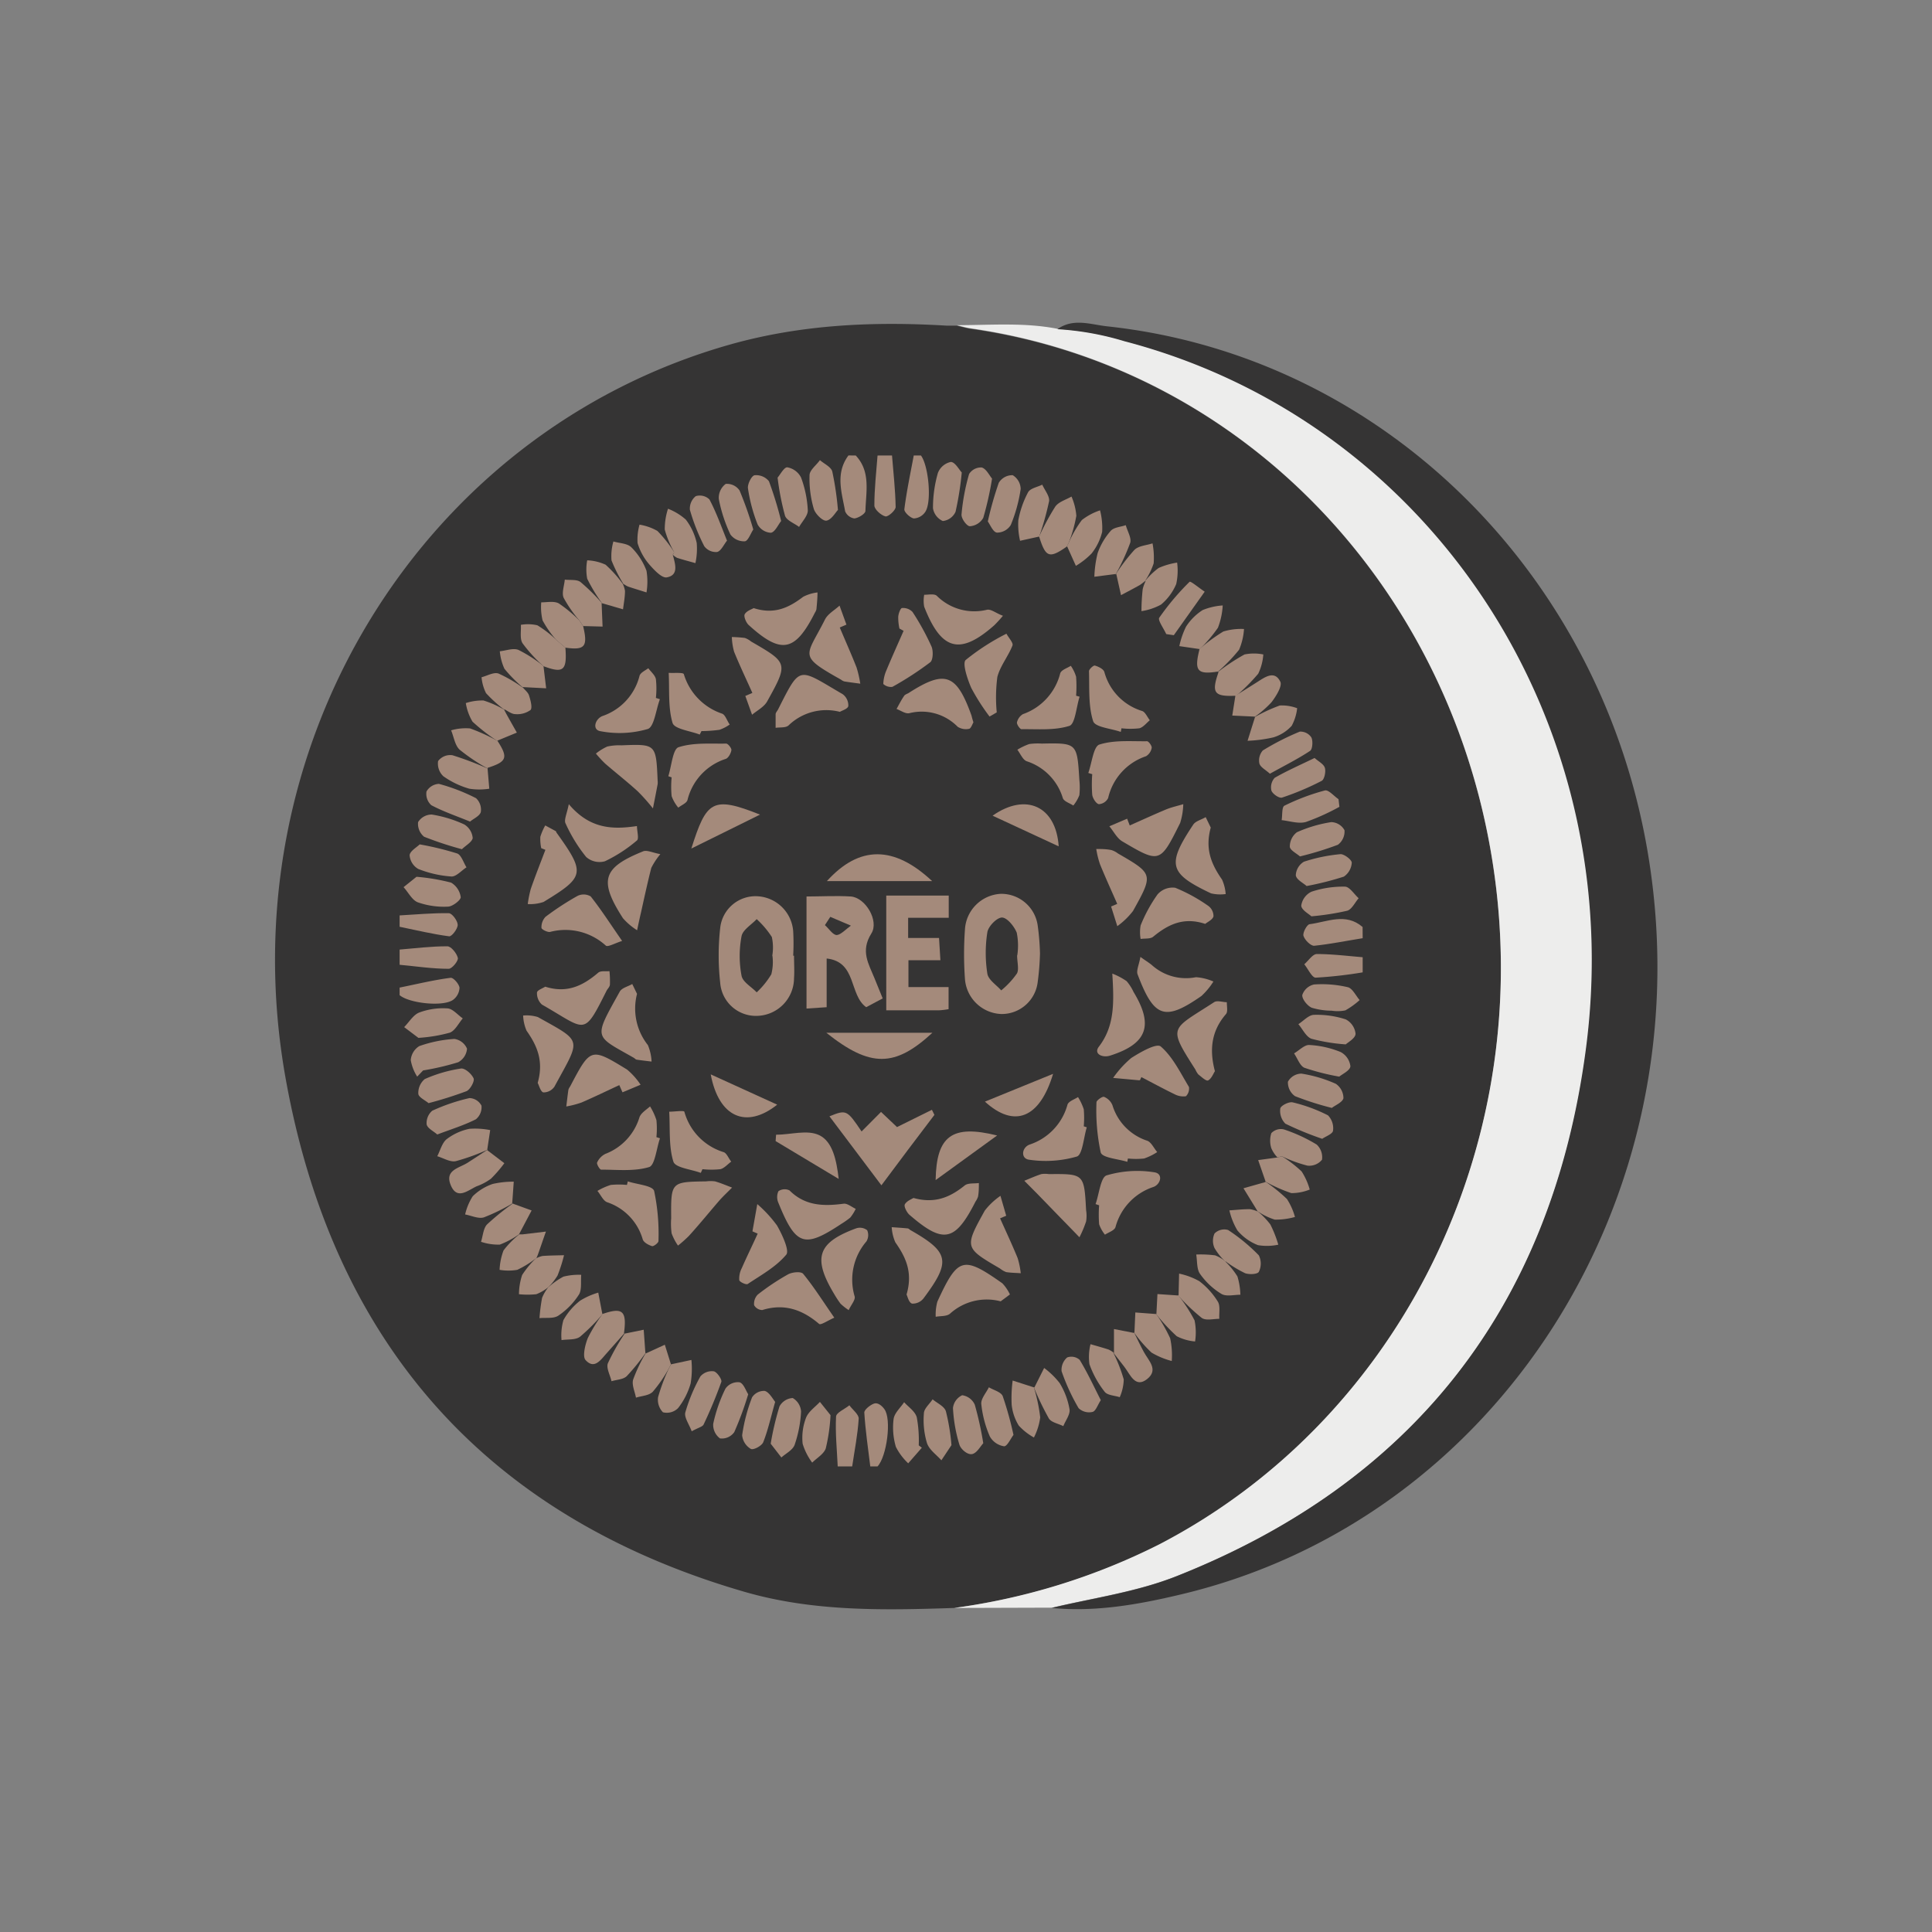 <svg id="Ebene_1" data-name="Ebene 1" xmlns="http://www.w3.org/2000/svg" viewBox="0 0 255.12 255.12"><rect x="0" y="0" width="255.12" height="255.12" fill="#808080" stroke="none"/><defs><style>.cls-1{fill:#353434;}.cls-2{fill:#ededec;}.cls-3{fill:#a48a7b;}</style></defs><title>Oreo</title><path class="cls-1" d="M126,212.33c-9.29.31-18.58.5-27.65-2.12-33.3-9.64-54.18-32-60.61-67.68-7.89-43.68,17.78-85.39,58.54-97,9.44-2.68,19-3.11,28.7-2.53.45,0,.91,0,1.36,0,.62.14,1.23.33,1.86.42,36.53,5.21,64.86,35.4,69.38,74,4.21,35.9-13.61,70.51-44.5,86.57A85.67,85.67,0,0,1,126,212.33Z"/><path class="cls-2" d="M126,212.33a85.67,85.67,0,0,0,27.08-8.4c30.89-16.06,48.71-50.67,44.5-86.57-4.52-38.56-32.85-68.75-69.38-74-.63-.09-1.24-.28-1.86-.42,4.46,0,8.93-.39,13.36.49a38,38,0,0,1,8.85,1.59c40.45,10.58,66.72,50.36,60.91,93.66-4.59,34.26-23.26,57.21-54,69.41-5.34,2.12-11,2.88-16.52,4.2Z"/><path class="cls-1" d="M138.87,212.33c5.52-1.32,11.18-2.08,16.52-4.2,30.76-12.2,49.43-35.15,54-69.41,5.81-43.3-20.46-83.08-60.91-93.66a38,38,0,0,0-8.85-1.59c2.1-1.51,4.42-.61,6.55-.38C182.61,47,211.88,76,217.76,113.64c7,44.63-20,87-61.85,96.91C150.33,211.88,144.66,212.89,138.87,212.33Z"/><path class="cls-3" d="M114.92,193.64c-.29-2.37-.64-4.73-.79-7.12,0-.38.78-1,1.29-1.18s1.06.32,1.35.72c1,1.3.33,6.28-.89,7.58Z"/><path class="cls-3" d="M113,60.15c2,2.12,1.35,4.8,1.28,7.31,0,.38-.92.94-1.46,1a1.57,1.57,0,0,1-1.22-.94c-.44-2.48-1.33-5,.44-7.38Z"/><path class="cls-3" d="M179.94,128.4a56.72,56.72,0,0,1-6.21.7c-.48,0-1-1.15-1.5-1.77.55-.47,1.1-1.34,1.65-1.35,2,0,4,.25,6.06.42Z"/><path class="cls-3" d="M52.77,130.41c2.24-.45,4.47-1,6.73-1.29.36-.05,1.1.79,1.18,1.3a2.11,2.11,0,0,1-.8,1.57c-1.25,1-5.84.51-7.11-.58Z"/><path class="cls-3" d="M179.94,123.89c-2.14.34-4.27.78-6.42,1-.46,0-1.23-.76-1.4-1.32-.12-.4.46-1.49.81-1.53,2.34-.3,4.77-1.56,7,.37Z"/><path class="cls-3" d="M121.61,60.15c1,1.31,1.47,6.15.56,7.46a1.93,1.93,0,0,1-1.5.85c-.49-.08-1.3-.85-1.25-1.22.3-2.38.8-4.73,1.24-7.09Z"/><path class="cls-3" d="M110.62,193.64c-.1-2.19-.33-4.38-.22-6.56,0-.54,1.14-1,1.76-1.51.43.59,1.26,1.21,1.23,1.77-.13,2.11-.55,4.2-.86,6.3Z"/><path class="cls-3" d="M52.77,120.88c2.17-.12,4.34-.33,6.5-.29.43,0,1.16,1,1.17,1.53s-.79,1.57-1.13,1.52c-2.2-.29-4.36-.81-6.54-1.26Z"/><path class="cls-3" d="M52.77,125.39c2.1-.17,4.2-.44,6.31-.43.49,0,1.24.93,1.38,1.54.08.39-.78,1.44-1.21,1.43-2.16,0-4.32-.33-6.48-.53Z"/><path class="cls-3" d="M117.79,60.15c.18,2.27.44,4.53.48,6.8,0,.44-1,1.33-1.35,1.24-.59-.15-1.46-.93-1.46-1.44,0-2.2.25-4.4.42-6.6Z"/><path class="cls-3" d="M118.45,148.83l4.61-2.28.33.67c-2.32,3.05-4.63,6.11-7,9.3l-6.86-9.11c2.23-.9,2.31-.87,4.24,2l2.57-2.58Z"/><path class="cls-3" d="M144.67,159c.47-1.32.67-3.53,1.45-3.79a14.23,14.23,0,0,1,6.3-.41c1.23.17.85,1.6-.12,1.94a7.66,7.66,0,0,0-5,5.3c-.14.45-.91.68-1.39,1a4.64,4.64,0,0,1-.77-1.38,16,16,0,0,1,0-2.5Z"/><path class="cls-3" d="M81.78,143.29c-1.67.77-3.33,1.58-5,2.3a12.71,12.71,0,0,1-2,.52c.09-.74.17-1.48.28-2.22a1.63,1.63,0,0,1,.23-.43c2.7-5.13,2.72-5.16,7.52-2.22a9.27,9.27,0,0,1,1.78,2l-2.39,1Z"/><path class="cls-3" d="M148,96.65c-1.27-.46-3.39-.61-3.65-1.42-.65-2-.48-4.38-.55-6.6,0-.25.58-.79.78-.74.47.13,1.14.46,1.25.85a7.4,7.4,0,0,0,5,5.15c.41.15.67.8,1,1.22-.45.37-.87.93-1.38,1.06a10.31,10.31,0,0,1-2.36,0Z"/><path class="cls-3" d="M92.54,154.88c-1.26-.48-3.37-.67-3.62-1.49-.63-2-.42-4.38-.55-6.59.68,0,1.9-.19,2,0a7.72,7.72,0,0,0,5.19,5.34c.41.14.64.82,1,1.25-.47.34-.91.87-1.43,1a11,11,0,0,1-2.37,0Z"/><path class="cls-3" d="M119.71,170.94c.86-2.93-.11-4.94-1.48-6.89a5.82,5.82,0,0,1-.48-2c.7.05,1.4.09,2.09.16.15,0,.28.17.41.24,5.11,2.91,5.35,4.12,1.7,9a1.8,1.8,0,0,1-1.52.69C120,172,119.84,171.19,119.71,170.94Z"/><path class="cls-3" d="M99.35,91.5c-.81-1.81-1.66-3.59-2.41-5.43a8.11,8.11,0,0,1-.3-1.95,16.57,16.57,0,0,1,1.72.12,2.84,2.84,0,0,1,.82.47c4.89,2.83,4.93,2.85,2.13,7.9-.41.74-1.29,1.18-2,1.77l-.89-2.48Z"/><path class="cls-3" d="M143.42,159.81a4.63,4.63,0,0,1,0,1.48,14.69,14.69,0,0,1-.88,2.09l-1.51-1.56c-1.37-1.4-2.73-2.81-4.1-4.22l-1.67-1.68c.74-.3,1.48-.63,2.24-.88a3.33,3.33,0,0,1,1,0C143.16,155,143.16,155,143.42,159.81Z"/><path class="cls-3" d="M92.4,97c-1.25-.49-3.34-.72-3.59-1.54-.61-2.06-.39-4.39-.51-6.61.69.05,1.91-.08,2,.17a7.89,7.89,0,0,0,5.06,5.22c.43.17.64.94,1,1.43a5.44,5.44,0,0,1-1.35.7,18.78,18.78,0,0,1-2.38.17Z"/><path class="cls-3" d="M150.59,126.36c.93.66,1.27.86,1.56,1.12a6.74,6.74,0,0,0,5.77,1.56,6.8,6.8,0,0,1,2.31.57,9.29,9.29,0,0,1-1.58,1.91c-4.83,3.36-6.25,2.89-8.41-2.8C150,128.19,150.41,127.42,150.59,126.36Z"/><path class="cls-3" d="M149.18,109c1.61-.71,3.21-1.45,4.84-2.13.72-.29,1.48-.45,2.23-.68a8.94,8.94,0,0,1-.41,2.48c-2.65,5.33-2.69,5.35-7.63,2.44-.71-.41-1.15-1.32-1.72-2l2.35-1Z"/><path class="cls-3" d="M143.71,102.07c.47-1.31.68-3.5,1.46-3.75,2-.63,4.17-.41,6.29-.44.22,0,.67.62.62.88a1.6,1.6,0,0,1-.75,1.1,7.61,7.61,0,0,0-5,5.52,1.47,1.47,0,0,1-1.23.81c-.36-.07-.8-.76-.87-1.23a17.74,17.74,0,0,1,0-2.73Z"/><path class="cls-3" d="M110.89,82.86c.74,1.76,1.52,3.5,2.22,5.28a14.81,14.81,0,0,1,.49,2.14c-.71-.1-1.42-.18-2.12-.3a1.34,1.34,0,0,1-.42-.23c-5.78-3.24-4.6-3-2.13-7.93.38-.76,1.27-1.24,1.93-1.85l.91,2.51Z"/><path class="cls-3" d="M93.24,156a4.63,4.63,0,0,1,1.18,0c.77.22,1.5.54,2.25.82-.56.57-1.16,1.12-1.69,1.72-1.33,1.54-2.61,3.12-4,4.65a16.27,16.27,0,0,1-1.45,1.29,7.07,7.07,0,0,1-.84-1.61,9.29,9.29,0,0,1-.06-2C88.59,156.07,88.59,156.07,93.24,156Z"/><path class="cls-3" d="M75.11,106.19c2.8,3.31,5.82,3.36,9,2.89,0,.65.29,1.66,0,1.9a19.3,19.3,0,0,1-4.23,2.75,2.65,2.65,0,0,1-2.48-.57,20.22,20.22,0,0,1-2.7-4.39C74.43,108.31,74.85,107.5,75.11,106.19Z"/><path class="cls-3" d="M99.52,80.3c2.76.89,4.68-.08,6.55-1.5a5.58,5.58,0,0,1,1.88-.57c0,.74-.07,1.48-.14,2.22a1.38,1.38,0,0,1-.2.45c-2.62,5.19-4.45,5.54-8.75,1.63-.34-.31-.68-1.14-.52-1.42C98.6,80.65,99.27,80.46,99.52,80.3Z"/><path class="cls-3" d="M113,159.63a6.06,6.06,0,0,1-.72,1.15,10.87,10.87,0,0,1-1.18.83c-4.9,3.25-6,2.91-8.31-2.77a1.87,1.87,0,0,1,0-1.54,1.45,1.45,0,0,1,1.46-.11c2.08,2.08,4.55,2.1,7.15,1.76C111.89,158.89,112.41,159.35,113,159.63Z"/><path class="cls-3" d="M86.84,103.06a2.12,2.12,0,0,1,0,.5c-.2,1.07-.41,2.13-.62,3.19a25.65,25.65,0,0,0-2-2.25c-1.39-1.27-2.88-2.43-4.3-3.66a15.62,15.62,0,0,1-1.23-1.33,7,7,0,0,1,1.5-.93,7.32,7.32,0,0,1,1.88-.16C86.63,98.24,86.63,98.24,86.84,103.06Z"/><path class="cls-3" d="M87.14,92.33c-.52,1.37-.75,3.64-1.59,3.93a13.32,13.32,0,0,1-6.28.29c-1.1-.19-.7-1.61.29-2a7.54,7.54,0,0,0,4.89-5.31c.13-.43.76-.7,1.16-1,.35.48.89.91,1,1.44a11.38,11.38,0,0,1,0,2.48Z"/><path class="cls-3" d="M143.51,148.86c-.42,1.35-.56,3.61-1.31,3.86a14.84,14.84,0,0,1-6.3.42c-1.14-.14-1-1.61.06-2a7.66,7.66,0,0,0,5-5.27c.15-.45.91-.69,1.39-1a7.14,7.14,0,0,1,.76,1.61,13,13,0,0,1,0,2.25Z"/><path class="cls-3" d="M71,143c.83-2.91-.09-4.94-1.47-6.9a5.6,5.6,0,0,1-.45-2,5.09,5.09,0,0,1,1.94.2c6,3.36,5.69,2.74,2.2,9.18a1.72,1.72,0,0,1-1.48.77C71.37,144.14,71.18,143.31,71,143Z"/><path class="cls-3" d="M160.43,141.45c-.21.32-.46,1-.9,1.22-.27.12-.87-.47-1.29-.79a2.57,2.57,0,0,1-.38-.63c-3.7-5.81-3.27-5.18,2.46-8.91.41-.27,1.12,0,1.68,0,0,.54.16,1.27-.11,1.57C160.08,136,159.62,138.42,160.43,141.45Z"/><path class="cls-3" d="M71.47,112a5.92,5.92,0,0,1-.12-1.5A7.49,7.49,0,0,1,72,109l1.37.74c.06,0,.07.15.12.21,3.83,5.35,3.76,5.82-1.71,9.15a5.41,5.41,0,0,1-2.09.28,15,15,0,0,1,.4-2c.6-1.73,1.28-3.44,1.93-5.16Z"/><path class="cls-3" d="M72,130.29c2.89.92,5-.14,7-1.85.33-.28,1-.15,1.48-.2a13,13,0,0,1,.06,1.76c0,.3-.32.57-.46.86C77,137,77.45,136,71.57,132.66a2,2,0,0,1-.66-1.59C70.92,130.76,71.68,130.5,72,130.29Z"/><path class="cls-3" d="M110.17,174c-.89.39-1.76,1-2,.83-2.24-1.92-4.64-2.73-7.51-1.84a1.26,1.26,0,0,1-1.08-.64,1.74,1.74,0,0,1,.48-1.4,30.93,30.93,0,0,1,4-2.67c.55-.3,1.71-.42,2-.07C107.44,169.89,108.61,171.75,110.17,174Z"/><path class="cls-3" d="M82.15,124.25c-1,.32-1.89.84-2.15.62a7.92,7.92,0,0,0-7.36-1.81c-.35.07-1.14-.34-1.14-.54a2,2,0,0,1,.53-1.45,36.73,36.73,0,0,1,4.24-2.77,1.83,1.83,0,0,1,1.73.07C79.35,120.07,80.53,121.91,82.15,124.25Z"/><path class="cls-3" d="M148.86,153.42c-1.22-.39-3.3-.52-3.51-1.24a26.42,26.42,0,0,1-.56-6.63c0-.24.78-.8,1-.71a2,2,0,0,1,1.11,1.11,7.11,7.11,0,0,0,4.61,4.69c.53.21.87,1,1.3,1.49a7.7,7.7,0,0,1-1.73.85,10.19,10.19,0,0,1-2.14,0Z"/><path class="cls-3" d="M159.15,122c-2.86-.95-4.92.08-6.88,1.7-.38.31-1.09.2-1.65.29a5.07,5.07,0,0,1,0-1.79,19.69,19.69,0,0,1,2.23-4.09,2.63,2.63,0,0,1,2.34-.88,21.9,21.9,0,0,1,4.39,2.41,1.68,1.68,0,0,1,.66,1.37C160.11,121.46,159.46,121.74,159.15,122Z"/><path class="cls-3" d="M146.88,128.56a9.19,9.19,0,0,1,1.89,1,6.22,6.22,0,0,1,.92,1.44c2.68,4.41,1.78,6.84-3.09,8.39-1,.33-2.23-.21-1.5-1.17C147.24,135.44,147.1,132.28,146.88,128.56Z"/><path class="cls-3" d="M120.62,158.19c2.84.79,4.85-.1,6.77-1.65.44-.35,1.24-.23,1.87-.32,0,.59,0,1.2-.11,1.79a2.35,2.35,0,0,1-.33.65c-2.7,5.31-4.24,5.64-8.72,1.76-.36-.31-.76-1.11-.62-1.38C119.73,158.58,120.38,158.35,120.62,158.19Z"/><path class="cls-3" d="M159.88,109.28c-.8,2.9.13,4.91,1.49,6.87a5.58,5.58,0,0,1,.48,1.91,5.35,5.35,0,0,1-1.93-.09c-5.57-2.64-5.87-3.78-2.36-9.07.32-.49,1.09-.65,1.65-1Z"/><path class="cls-3" d="M132.44,81.31a17,17,0,0,1-1.15,1.26c-4.53,4-7,3.32-9.25-2.45a4.42,4.42,0,0,1,0-1.58c.57,0,1.34-.17,1.67.14a7,7,0,0,0,6.61,1.84C130.88,80.4,131.55,81,132.44,81.31Z"/><path class="cls-3" d="M147.53,119.36c-.76-1.74-1.56-3.48-2.28-5.25a11.92,11.92,0,0,1-.49-2c.65,0,1.31,0,2,.14a2.66,2.66,0,0,1,.85.44c4.68,2.71,4.72,2.73,2,7.61a9.94,9.94,0,0,1-2.07,2l-.82-2.6Z"/><path class="cls-3" d="M132.06,160.88c.78,1.74,1.59,3.47,2.32,5.25a10.64,10.64,0,0,1,.41,2c-.64-.05-1.29-.05-1.92-.15a3.07,3.07,0,0,1-.83-.48c-4.67-2.73-4.71-2.75-2-7.64a9.2,9.2,0,0,1,2.07-1.95l.76,2.63Z"/><path class="cls-3" d="M99.36,162.6,100,159a16.83,16.83,0,0,1,2.6,2.82c.68,1.18,1.67,3.32,1.23,3.85-1.35,1.62-3.31,2.69-5.09,3.88-.21.14-1.07-.26-1.12-.51a3,3,0,0,1,.33-1.58c.67-1.53,1.4-3,2.1-4.56Z"/><path class="cls-3" d="M110.91,94a7.17,7.17,0,0,0-6.79,1.8c-.38.33-1.12.22-1.7.31,0-.59,0-1.19,0-1.78,0-.23.22-.44.33-.66,3-5.93,2.59-5.46,8.53-2a1.84,1.84,0,0,1,.74,1.53C112,93.61,111.15,93.83,110.91,94Z"/><path class="cls-3" d="M132.14,171.84a7.22,7.22,0,0,0-6.7,1.64c-.46.37-1.25.28-1.88.4a6.43,6.43,0,0,1,.22-2c2.71-5.89,3.39-6.08,8.58-2.42a5.61,5.61,0,0,1,1,1.47Z"/><path class="cls-3" d="M88.25,102.5c.43-1.34.59-3.58,1.35-3.83,2-.64,4.17-.44,6.29-.48.24,0,.72.6.69.86-.06.42-.38,1-.71,1.15a7.6,7.6,0,0,0-5.09,5.45c-.13.42-.79.66-1.21,1a5,5,0,0,1-.88-1.52,12.81,12.81,0,0,1,0-2.48Z"/><path class="cls-3" d="M150.53,142.64a1,1,0,0,1-.24,0l-3.3-.3a13.48,13.48,0,0,1,2.39-2.63c1.22-.78,3.35-2,3.9-1.52,1.58,1.36,2.58,3.46,3.72,5.34a1.42,1.42,0,0,1-.4,1.23,2.5,2.5,0,0,1-1.52-.28c-1.47-.71-2.91-1.5-4.36-2.25Z"/><path class="cls-3" d="M130.67,94.62a27.94,27.94,0,0,1-2.41-3.77c-.51-1.16-1.21-3.26-.74-3.7a30,30,0,0,1,5.38-3.47c.28.53.93,1.2.8,1.55-.56,1.44-1.62,2.7-2,4.16a20.85,20.85,0,0,0-.08,4.68Z"/><path class="cls-3" d="M87.2,112.79A9.35,9.35,0,0,0,86,114.61c-.49,1.93-.91,3.87-1.34,5.81-.19.81-.36,1.61-.53,2.42a8.54,8.54,0,0,1-1.87-1.59c-3.21-5-2.69-6.67,2.66-8.83C85.42,112.21,86.16,112.6,87.2,112.79Z"/><path class="cls-3" d="M128.54,95.39c-.15.25-.33.81-.57.85a2,2,0,0,1-1.51-.27,6.65,6.65,0,0,0-6.4-1.79c-.51.1-1.11-.36-1.67-.56.32-.58.62-1.18,1-1.73.12-.19.4-.26.61-.39,4.8-3.08,6.31-2.53,8.29,3C128.35,94.76,128.42,95,128.54,95.39Z"/><path class="cls-3" d="M82.9,156c1.21.41,3.27.54,3.48,1.27a27.3,27.3,0,0,1,.57,6.62c0,.22-.63.72-.85.66-.46-.14-1.11-.49-1.23-.9a7.29,7.29,0,0,0-4.71-4.9c-.52-.2-.85-1-1.27-1.49a8.35,8.35,0,0,1,1.76-.79,10.9,10.9,0,0,1,2.14,0Z"/><path class="cls-3" d="M118.77,83a6.91,6.91,0,0,1-.16-1.48c0-.45.3-1.22.5-1.23a1.72,1.72,0,0,1,1.39.52A33.29,33.29,0,0,1,123,85.36c.26.58.21,1.81-.16,2.09a42.41,42.41,0,0,1-5,3.25,1.49,1.49,0,0,1-1.2-.38,4.85,4.85,0,0,1,.4-1.78c.73-1.76,1.52-3.5,2.28-5.24Z"/><path class="cls-3" d="M84.12,131.24A7.76,7.76,0,0,0,85.55,138a6.35,6.35,0,0,1,.49,2.18c-.65-.08-1.3-.15-1.94-.25-.15,0-.27-.17-.41-.25-5.26-3-5.36-2.42-1.85-8.74.28-.5,1.09-.67,1.65-1Z"/><path class="cls-3" d="M112.07,173a7.33,7.33,0,0,1-1.08-.85,13.06,13.06,0,0,1-.81-1.23c-2.9-4.81-2.25-6.83,2.88-8.72a1.56,1.56,0,0,1,1.45.25,1.6,1.6,0,0,1-.1,1.48,7.75,7.75,0,0,0-1.56,7.24C113,171.63,112.39,172.29,112.07,173Z"/><path class="cls-3" d="M142.53,103a9.52,9.52,0,0,1,0,2,5.05,5.05,0,0,1-.8,1.37c-.48-.32-1.25-.54-1.39-1a7.34,7.34,0,0,0-4.77-4.85c-.52-.2-.83-1-1.23-1.52a8.35,8.35,0,0,1,1.57-.75,8.33,8.33,0,0,1,1.66-.06C142.23,98.1,142.23,98.1,142.53,103Z"/><path class="cls-3" d="M87.15,150.31c-.46,1.33-.67,3.57-1.43,3.8-2,.6-4.21.34-6.34.34-.19,0-.63-.77-.53-.94a2.33,2.33,0,0,1,1.09-1.14,7.5,7.5,0,0,0,4.5-4.83c.21-.59.92-1,1.4-1.44a8.22,8.22,0,0,1,.84,1.81,11.25,11.25,0,0,1,0,2.25Z"/><path class="cls-3" d="M142.56,92c-.43,1.34-.59,3.61-1.34,3.85-2,.63-4.2.41-6.33.44-.21,0-.65-.65-.6-.9a1.71,1.71,0,0,1,.79-1.09A7.7,7.7,0,0,0,140,88.92c.14-.46.92-.69,1.4-1a5,5,0,0,1,.7,1.45,17.33,17.33,0,0,1,0,2.5Z"/><path class="cls-3" d="M77,82.67c.65,2.72.24,3.22-2.35,2.85l-1.24-1.06a14.35,14.35,0,0,1-1.76-2.53,7.45,7.45,0,0,1-.18-2.39c.79,0,1.7-.2,2.32.14a18,18,0,0,1,2.72,2.26Z"/><path class="cls-3" d="M130.06,145.47l9-3.67C137.29,147.7,133.93,149,130.06,145.47Z"/><path class="cls-3" d="M139.8,111.76l-8.73-4.05C135.47,104.62,139.45,106.46,139.8,111.76Z"/><path class="cls-3" d="M102.63,145.87c-4.1,3.26-7.72,1.66-8.78-4Z"/><path class="cls-3" d="M91.29,112.05c2-6.28,2.75-7,9.07-4.48Z"/><path class="cls-3" d="M123.55,155.83c.1-5.84,2.16-7.37,8.12-5.89Z"/><path class="cls-3" d="M110.65,67.34c-.32.32-.86,1.31-1.52,1.41-.49.08-1.47-.88-1.67-1.56a14.08,14.08,0,0,1-.56-4.43c0-.68.89-1.32,1.37-2,.56.49,1.45.88,1.63,1.49A40.41,40.41,0,0,1,110.65,67.34Z"/><path class="cls-3" d="M161.77,166.55a10.43,10.43,0,0,1,1.63,2,9,9,0,0,1,.39,2.42c-.85,0-1.86.27-2.5-.11a9.41,9.41,0,0,1-2.83-2.65c-.45-.63-.35-1.69-.5-2.55a14.81,14.81,0,0,1,2.5.11,4.92,4.92,0,0,1,1.39.83Z"/><path class="cls-3" d="M110.75,155.68l-8.33-5,.06-.84c1.93,0,4.12-.7,5.7.06C109.94,150.74,110.46,153.17,110.75,155.68Z"/><path class="cls-3" d="M167.69,102.17c-.58-.53-1.26-.86-1.39-1.36a2,2,0,0,1,.45-1.71,34.07,34.07,0,0,1,4.89-2.49,1.73,1.73,0,0,1,1.52.76c.24.45.16,1.57-.16,1.78C171.35,100.24,169.58,101.12,167.69,102.17Z"/><path class="cls-3" d="M177.71,137.91a23.84,23.84,0,0,1-4.53-.74c-.71-.26-1.16-1.26-1.73-1.93.68-.43,1.35-1.21,2.05-1.23a12.31,12.31,0,0,1,4.21.6A2.42,2.42,0,0,1,179,136.5C179,137.1,178,137.63,177.71,137.91Z"/><path class="cls-3" d="M147.1,178.68l0-3.18,2.73.53-.08-.09c.42.86.83,1.73,1.29,2.58.61,1.15,2,2.35.43,3.59s-2.22-.61-3-1.62L147,178.6Z"/><path class="cls-3" d="M85.27,178.63a27.25,27.25,0,0,1-2.52,3.1c-.48.45-1.35.45-2,.66-.18-.8-.72-1.75-.48-2.37a29.1,29.1,0,0,1,2.27-4l-.08.09,2.54-.52c.08,1.06.15,2.11.23,3.16Z"/><path class="cls-3" d="M89,72.87a12.81,12.81,0,0,1-1.22-2.94,8.7,8.7,0,0,1,.43-2.75,7.78,7.78,0,0,1,2.35,1.43A7.93,7.93,0,0,1,92,71.7a9,9,0,0,1-.17,2.66c-.81-.23-1.63-.44-2.43-.7a2.46,2.46,0,0,1-.57-.42A.49.49,0,0,0,89,72.87Z"/><path class="cls-3" d="M137.24,70.85l-2.54.56a9.42,9.42,0,0,1-.23-2.72A12.8,12.8,0,0,1,135.76,65c.3-.53,1.23-.68,1.87-1,.33.74,1,1.53.9,2.19a39,39,0,0,1-1.34,4.77Z"/><path class="cls-3" d="M147.39,75.79l-2.88.37a15,15,0,0,1,.43-3.11,8.93,8.93,0,0,1,1.72-2.94c.43-.49,1.31-.52,2-.76.21.79.78,1.69.58,2.34a29.2,29.2,0,0,1-1.93,4.18Z"/><path class="cls-3" d="M137.19,70.91a33.24,33.24,0,0,1,2.15-4c.45-.65,1.41-.91,2.15-1.34a7.85,7.85,0,0,1,.64,2.54,18.93,18.93,0,0,1-1,3.55l-.25.51c-2.32,1.62-2.79,1.45-3.65-1.27Z"/><path class="cls-3" d="M70.81,166.16a3.06,3.06,0,0,1,.84-.31c.94-.07,1.89-.07,2.83-.1a20.08,20.08,0,0,1-.86,2.69,8.58,8.58,0,0,1-1.29,1.62l.08-.09a5.9,5.9,0,0,1-1.59.93,10.92,10.92,0,0,1-2.29,0,8.24,8.24,0,0,1,.42-2.54,12.78,12.78,0,0,1,1.94-2.32Z"/><path class="cls-3" d="M64.4,151.81a28,28,0,0,1-4.21,1.52c-.75.16-1.63-.41-2.45-.65.4-.77.64-1.78,1.25-2.26a7.42,7.42,0,0,1,3-1.36,10.26,10.26,0,0,1,2.74.17l-.4,2.65Z"/><path class="cls-3" d="M55,115.78a26.83,26.83,0,0,1,4.57.77,2.65,2.65,0,0,1,1.27,1.93c0,.38-1.07,1.22-1.67,1.24a10.4,10.4,0,0,1-4-.57c-.76-.29-1.26-1.33-1.88-2Z"/><path class="cls-3" d="M55.42,111.5a40,40,0,0,1,4.95,1.2c.55.21.83,1.2,1.23,1.83-.67.43-1.36,1.25-2,1.21a14.5,14.5,0,0,1-4.38-1,2.3,2.3,0,0,1-1.13-1.8C54.13,112.39,55,111.91,55.42,111.5Z"/><path class="cls-3" d="M140.9,72.12l.25-.51a15.1,15.1,0,0,1,1.71-2.94,8.1,8.1,0,0,1,2.4-1.28,9.33,9.33,0,0,1,.28,2.84,7.43,7.43,0,0,1-1.39,2.85,10.24,10.24,0,0,1-2.08,1.64Z"/><path class="cls-3" d="M127,62.39a41.21,41.21,0,0,1-.82,5.19,2.09,2.09,0,0,1-1.68,1.22,2.23,2.23,0,0,1-1.3-1.69,16.65,16.65,0,0,1,.65-4.66A2.36,2.36,0,0,1,125.55,61C126.11,61,126.63,62,127,62.39Z"/><path class="cls-3" d="M88.6,180.16l2.7-.58a11.82,11.82,0,0,1-.1,3.1,9.49,9.49,0,0,1-1.66,3.26,2.09,2.09,0,0,1-2,.55,2.38,2.38,0,0,1-.64-2,25.27,25.27,0,0,1,1.36-3.66Z"/><path class="cls-3" d="M62.07,108.49c-1.89-.77-3.56-1.34-5.11-2.16a2,2,0,0,1-.64-1.82,2,2,0,0,1,1.64-1,24.94,24.94,0,0,1,4.9,1.89,2.07,2.07,0,0,1,.63,1.83C63.34,107.76,62.53,108.1,62.07,108.49Z"/><path class="cls-3" d="M136.58,183.23l1.3-2.59a10.57,10.57,0,0,1,2.05,2,9.77,9.77,0,0,1,1.3,3.45c.11.68-.52,1.48-.82,2.23-.65-.33-1.56-.48-1.9-1a37.75,37.75,0,0,1-2-4.15Z"/><path class="cls-3" d="M136.51,183.16a22.57,22.57,0,0,1,.85,4,8.17,8.17,0,0,1-.83,2.66,7.86,7.86,0,0,1-2-1.57,6.48,6.48,0,0,1-.94-2.77,18,18,0,0,1,.13-3.18l2.86.92Z"/><path class="cls-3" d="M133.83,189.48c-.36.46-.83,1.52-1.24,1.5a2.61,2.61,0,0,1-1.88-1.29,14.33,14.33,0,0,1-1.13-4.28c-.07-.7.64-1.48,1-2.22.63.38,1.6.61,1.83,1.17A45.35,45.35,0,0,1,133.83,189.48Z"/><path class="cls-3" d="M57.74,149.81c-.49-.44-1.29-.81-1.4-1.33a2.13,2.13,0,0,1,.74-1.81A24.91,24.91,0,0,1,62,145a1.87,1.87,0,0,1,1.58,1,2.06,2.06,0,0,1-.74,1.8C61.29,148.59,59.62,149.1,57.74,149.81Z"/><path class="cls-3" d="M169.28,152.69a16.5,16.5,0,0,1,2.6,2,8.69,8.69,0,0,1,1.07,2.39,6.42,6.42,0,0,1-2.43.47,20.14,20.14,0,0,1-3.47-1.55l.09.08-1-2.89,2.5-.34Z"/><path class="cls-3" d="M165.72,94.63l-3-.14.42-2.67-.07.09c1-.62,2-1.24,3-1.88s2.26-1.54,3,0c.27.57-.57,1.92-1.17,2.7a13.52,13.52,0,0,1-2.32,2Z"/><path class="cls-3" d="M160.88,88.67c-2.8.45-3.22-.06-2.47-3l-.09.1a22.65,22.65,0,0,1,3.22-2.38,8.06,8.06,0,0,1,2.73-.33,8.29,8.29,0,0,1-.65,2.74,23,23,0,0,1-2.83,2.93Z"/><path class="cls-3" d="M175.84,133.46a9.16,9.16,0,0,1-2.63-.39c-.57-.25-1.31-1.16-1.24-1.69a2.11,2.11,0,0,1,1.55-1.38,14.86,14.86,0,0,1,4.46.36c.61.15,1.05,1.11,1.56,1.7a10.61,10.61,0,0,1-1.89,1.36A5.06,5.06,0,0,1,175.84,133.46Z"/><path class="cls-3" d="M73.42,84.46l1.24,1.06c.23,3-.24,3.45-2.89,2.45l-.17-.15A19.69,19.69,0,0,1,69,84.94c-.38-.6-.17-1.6-.22-2.43a5.45,5.45,0,0,1,2.18.06A14.6,14.6,0,0,1,73.42,84.46Z"/><path class="cls-3" d="M77,82.67l-.49-.73a17,17,0,0,1-2.08-3c-.28-.64.08-1.59.15-2.4.7.09,1.58-.06,2.08.32a25.63,25.63,0,0,1,2.87,2.84l-.09-.1.13,3.14Z"/><path class="cls-3" d="M82.5,176l-2.35,2.65c-.8.88-1.65,2.25-2.83.94-.42-.47-.06-2,.3-2.9a22.66,22.66,0,0,1,2-3.26l-.08.09c2.69-.94,3.26-.42,2.85,2.57Z"/><path class="cls-3" d="M55.09,142.17a5.94,5.94,0,0,1-.85-2.18,2.39,2.39,0,0,1,1.12-1.85,17.1,17.1,0,0,1,4.64-.95,2.15,2.15,0,0,1,1.67,1.29,2.24,2.24,0,0,1-1.17,1.79,34.22,34.22,0,0,1-4.63,1.08Z"/><path class="cls-3" d="M176.87,106.54a29.34,29.34,0,0,1-4.42,2c-1,.28-2.14-.13-3.21-.24.12-.66,0-1.76.39-1.92a28.73,28.73,0,0,1,5.32-2c.48-.12,1.19.74,1.8,1.15Z"/><path class="cls-3" d="M79.54,79.72a22.51,22.51,0,0,1-2-3.3,6.62,6.62,0,0,1,0-2.43,6.43,6.43,0,0,1,2.43.58,16.59,16.59,0,0,1,2.35,2.64l-.08-.09a3.06,3.06,0,0,1,.29.92c0,.81-.16,1.61-.26,2.42l-2.88-.84Z"/><path class="cls-3" d="M66.61,93.73a18.21,18.21,0,0,1-2.43-2.2,5.8,5.8,0,0,1-.59-2.1c.75-.19,1.61-.71,2.24-.49a18.57,18.57,0,0,1,3.23,1.88L69,90.73c.29.37.73.69.86,1.11.2.62.47,1.64.19,1.92a3,3,0,0,1-2,.54c-.5,0-1-.42-1.49-.66Z"/><path class="cls-3" d="M103.15,68.8c-.41.51-.81,1.46-1.35,1.55a2.12,2.12,0,0,1-1.76-1.1,21.49,21.49,0,0,1-1.27-4.75c-.09-.55.47-1.67.86-1.74a2.15,2.15,0,0,1,1.91.79A48.65,48.65,0,0,1,103.15,68.8Z"/><path class="cls-3" d="M130.44,68.86a45.4,45.4,0,0,1,1.45-5.11,2.08,2.08,0,0,1,1.84-1,2.18,2.18,0,0,1,1.05,1.82,20,20,0,0,1-1.31,4.76,2.13,2.13,0,0,1-1.8,1C131.15,70.31,130.78,69.33,130.44,68.86Z"/><path class="cls-3" d="M98.8,184.11a43,43,0,0,1-1.84,5,2,2,0,0,1-1.89.83,2.23,2.23,0,0,1-.89-1.93,20,20,0,0,1,1.62-4.65,2,2,0,0,1,1.86-.83C98.19,182.68,98.5,183.65,98.8,184.11Z"/><path class="cls-3" d="M96,71.39c-.43.54-.79,1.37-1.3,1.5A1.92,1.92,0,0,1,93,72.13a26.3,26.3,0,0,1-1.9-4.81,2.1,2.1,0,0,1,.77-1.8,1.82,1.82,0,0,1,1.81.43C94.56,67.6,95.2,69.4,96,71.39Z"/><path class="cls-3" d="M161.85,166.64a8.44,8.44,0,0,1-1.47-1.83,2.33,2.33,0,0,1,0-1.93,1.81,1.81,0,0,1,1.79-.46,24,24,0,0,1,4.06,3.35,2.46,2.46,0,0,1,0,2.17c-.16.33-1.28.39-1.83.18a16.47,16.47,0,0,1-2.58-1.57Z"/><path class="cls-3" d="M64.38,101.44l.23,2.71a8.61,8.61,0,0,1-2.63,0,11.27,11.27,0,0,1-3.44-1.65,2.3,2.3,0,0,1-.69-2,2,2,0,0,1,1.9-.77,42.74,42.74,0,0,1,4.68,1.77Z"/><path class="cls-3" d="M173.17,121c-.32-.31-1.31-.83-1.34-1.41a2.41,2.41,0,0,1,1.35-1.84,13.27,13.27,0,0,1,4.41-.67c.62,0,1.22,1,1.82,1.53-.49.57-.9,1.46-1.5,1.65A34.73,34.73,0,0,1,173.17,121Z"/><path class="cls-3" d="M145.36,184.89c-.4.61-.66,1.44-1.08,1.55a2,2,0,0,1-1.85-.49,27.08,27.08,0,0,1-2.25-4.89,2.17,2.17,0,0,1,.74-1.81,1.64,1.64,0,0,1,1.65.32C143.58,181.22,144.4,183,145.36,184.89Z"/><path class="cls-3" d="M166.09,160l-.24-.41-1.65-2.68,2.94-.83-.09-.08a21.82,21.82,0,0,1,2.89,2.33A8.57,8.57,0,0,1,171,160.7a9.25,9.25,0,0,1-2.67.35,8.51,8.51,0,0,1-2.34-1.16Z"/><path class="cls-3" d="M55.25,137.05l-1.88-1.42c.66-.67,1.21-1.63,2-1.93a9,9,0,0,1,3.74-.54c.68.05,1.32.85,2,1.32-.56.65-1,1.6-1.7,1.88A20.16,20.16,0,0,1,55.25,137.05Z"/><path class="cls-3" d="M71.6,87.82l.17.15c.12,1,.24,2,.35,2.92L69,90.73l.09.09a19,19,0,0,1-2.48-2.51A7,7,0,0,1,66,86c.83-.08,1.76-.46,2.46-.18A18.11,18.11,0,0,1,71.6,87.82Z"/><path class="cls-3" d="M147,178.6a20.89,20.89,0,0,1,1.39,3.55,6.2,6.2,0,0,1-.53,2.35c-.69-.23-1.64-.24-2-.73a12.82,12.82,0,0,1-2-3.63,7.05,7.05,0,0,1,.14-2.64c.8.23,1.6.45,2.4.71a4.51,4.51,0,0,1,.74.46Z"/><path class="cls-3" d="M176.85,142.17a30.86,30.86,0,0,1-4.6-1.17c-.6-.26-.92-1.25-1.37-1.9.67-.39,1.37-1.14,2-1.11a12.69,12.69,0,0,1,4.15.93,2.45,2.45,0,0,1,1.29,1.87C178.29,141.36,177.26,141.82,176.85,142.17Z"/><path class="cls-3" d="M56.59,145.67c-.44-.38-1.31-.77-1.35-1.23a2.38,2.38,0,0,1,.85-1.95,18.63,18.63,0,0,1,4.77-1.39c.52-.08,1.41.69,1.68,1.3.16.36-.45,1.48-.94,1.69A51.46,51.46,0,0,1,56.59,145.67Z"/><path class="cls-3" d="M64.43,101.5A25.37,25.37,0,0,1,60.7,99c-.62-.56-.77-1.69-1.13-2.56a6.88,6.88,0,0,1,2.51-.25,24.63,24.63,0,0,1,3.67,1.68l-.09-.09c1.48,2.27,1.29,2.8-1.29,3.62Z"/><path class="cls-3" d="M149.8,176l.12-2.69,2.78.21-.09-.1a20.31,20.31,0,0,1,1.91,3.3,10.55,10.55,0,0,1,.21,3,10.23,10.23,0,0,1-2.67-1.11,17.53,17.53,0,0,1-2.34-2.7Z"/><path class="cls-3" d="M64.34,151.88l2.26,1.72a17.49,17.49,0,0,1-1.77,2.05,7.42,7.42,0,0,1-1.89,1c-1.17.54-2.58,1.85-3.41-.13s1-2.24,2.15-2.94c.91-.58,1.81-1.17,2.71-1.77Z"/><path class="cls-3" d="M152.7,173.55l.14-2.67,2.79.19-.09-.1a21.49,21.49,0,0,1,2.2,3.38,7.83,7.83,0,0,1,.07,2.79,6.57,6.57,0,0,1-2.42-.69,24.88,24.88,0,0,1-2.78-3Z"/><path class="cls-3" d="M89,72.87a.49.49,0,0,1-.16.37c.3,1.19.85,2.7-.78,3-.66.14-1.71-1-2.36-1.75a7.77,7.77,0,0,1-1.51-2.78,7.21,7.21,0,0,1,.26-2.43,7,7,0,0,1,2.36.83A17.35,17.35,0,0,1,89,72.87Z"/><path class="cls-3" d="M67.74,158.87a25.61,25.61,0,0,1-3.83,1.88c-.73.23-1.65-.23-2.49-.38a7.59,7.59,0,0,1,1-2.4,6.94,6.94,0,0,1,2.64-1.63,12.09,12.09,0,0,1,2.78-.3c-.07,1-.13,1.93-.21,2.9Z"/><path class="cls-3" d="M169.28,152.69l-.6.14a4.06,4.06,0,0,1-.8-1.2,3.27,3.27,0,0,1,0-2,1.74,1.74,0,0,1,1.66-.49,21,21,0,0,1,4.33,2,2.28,2.28,0,0,1,.7,2,2.16,2.16,0,0,1-1.93.78A18.1,18.1,0,0,1,169.28,152.69Z"/><path class="cls-3" d="M129.84,190.58c-.37.39-.84,1.3-1.47,1.43s-1.5-.66-1.68-1.24a20,20,0,0,1-.85-4.85,2.13,2.13,0,0,1,1.22-1.68,2.15,2.15,0,0,1,1.66,1.25A44.41,44.41,0,0,1,129.84,190.58Z"/><path class="cls-3" d="M109.67,186.87a23.61,23.61,0,0,1-.63,4.4c-.27.75-1.17,1.25-1.79,1.87a8.13,8.13,0,0,1-1.26-2.49,7.38,7.38,0,0,1,.44-3.42c.32-.83,1.2-1.42,1.84-2.11Z"/><path class="cls-3" d="M68.61,162.94A11.38,11.38,0,0,1,66,164.35a7.12,7.12,0,0,1-2.48-.37c.25-.78.3-1.77.79-2.29a34,34,0,0,1,3.48-2.82l-.07.07,2.48.9L68.53,163Z"/><path class="cls-3" d="M68.53,163l.45,0,3.11-.37c-.36,1-.71,2.06-1.08,3.09a4.28,4.28,0,0,1-.2.44l.08-.09a13.32,13.32,0,0,1-2.58,1.61,6.84,6.84,0,0,1-2.34,0,8.2,8.2,0,0,1,.52-2.56,12,12,0,0,1,2.12-2.15Z"/><path class="cls-3" d="M147.31,75.87a25.43,25.43,0,0,1,2.5-3.27c.57-.54,1.57-.58,2.38-.85a10,10,0,0,1,.15,2.65,10,10,0,0,1-1.18,2.38l.08-.09a6.33,6.33,0,0,1-.72.56c-.82.46-1.66.9-2.49,1.34l-.63-2.81Z"/><path class="cls-3" d="M102.36,185.12c-.57,2-.94,3.72-1.57,5.31-.19.5-1.3,1.08-1.64.9A2.35,2.35,0,0,1,98,189.52a22.82,22.82,0,0,1,1.31-5,1.88,1.88,0,0,1,1.67-.85C101.55,183.82,102,184.65,102.36,185.12Z"/><path class="cls-3" d="M66.53,93.64l.32.61c.46.83.93,1.66,1.4,2.49l-2.59,1.07.09.09a25.84,25.84,0,0,1-3.35-2.6,6.9,6.9,0,0,1-.89-2.46,7,7,0,0,1,2.34-.34,13.25,13.25,0,0,1,2.76,1.23Z"/><path class="cls-3" d="M165.64,94.72A21.37,21.37,0,0,1,169,93.16a5.73,5.73,0,0,1,2.29.36,6.39,6.39,0,0,1-.72,2.32,5.34,5.34,0,0,1-2.42,1.53,18.29,18.29,0,0,1-3.41.45l1-3.18Z"/><path class="cls-3" d="M160.79,88.77a26.92,26.92,0,0,1,3.55-2.35,6.24,6.24,0,0,1,2.48,0,7,7,0,0,1-.67,2.54,25.87,25.87,0,0,1-3,3l.07-.09c-2.92.14-3.28-.36-2.3-3.15Z"/><path class="cls-3" d="M174.6,150.38a42.26,42.26,0,0,1-4.87-2,2.4,2.4,0,0,1-.67-2c.06-.38,1.16-.94,1.65-.81a20.76,20.76,0,0,1,4.65,1.71,2.44,2.44,0,0,1,.67,2C176,149.74,175.06,150.05,174.6,150.38Z"/><path class="cls-3" d="M88.6,180.16l-.33.63a18.3,18.3,0,0,1-2.08,3c-.52.51-1.46.53-2.21.77-.15-.8-.58-1.7-.37-2.4a21.13,21.13,0,0,1,1.67-3.5l-.09.1,2.6-1.19Z"/><path class="cls-3" d="M151.16,76.78A9.83,9.83,0,0,1,153,75a9.7,9.7,0,0,1,2.44-.71,8.26,8.26,0,0,1-.12,2.83,7.15,7.15,0,0,1-2,2.71,7.69,7.69,0,0,1-2.59.87c0-1,.06-1.92.16-2.88a4.87,4.87,0,0,1,.4-1.1Z"/><path class="cls-3" d="M102.68,63.07c.34-.38.86-1.4,1.29-1.36a2.53,2.53,0,0,1,1.81,1.35,14.34,14.34,0,0,1,.89,4.35c0,.71-.74,1.45-1.15,2.17-.64-.49-1.64-.84-1.86-1.48A34.81,34.81,0,0,1,102.68,63.07Z"/><path class="cls-3" d="M125.64,190.83l-1.33,2c-.66-.74-1.6-1.38-1.9-2.26a10.5,10.5,0,0,1-.41-3.92c0-.64.75-1.25,1.15-1.87.6.51,1.52.9,1.75,1.56A27.4,27.4,0,0,1,125.64,190.83Z"/><path class="cls-3" d="M82.38,77.21A19.87,19.87,0,0,1,80.75,74,7,7,0,0,1,81,71.5c.8.24,1.83.24,2.37.77a8.63,8.63,0,0,1,2,3.1,8.81,8.81,0,0,1,0,2.86c-.81-.26-1.62-.5-2.42-.77a3.21,3.21,0,0,1-.59-.34Z"/><path class="cls-3" d="M173.59,100.09c.52.47,1.21.8,1.36,1.31s-.07,1.53-.42,1.71a35.79,35.79,0,0,1-5.23,2.21c-.36.13-1.24-.46-1.41-.92a1.87,1.87,0,0,1,.43-1.69C170,101.75,171.72,101,173.59,100.09Z"/><path class="cls-3" d="M72.33,170.06a10,10,0,0,1,2.07-1.48,8.23,8.23,0,0,1,2.35-.24c-.08.89.1,2-.31,2.62a9.54,9.54,0,0,1-2.71,2.77c-.64.43-1.65.24-2.49.33a23.76,23.76,0,0,1,.34-2.67,5.72,5.72,0,0,1,.83-1.42Z"/><path class="cls-3" d="M171.66,113.09c-.45-.4-1.32-.82-1.34-1.29a2.38,2.38,0,0,1,.93-1.9,17.8,17.8,0,0,1,4.54-1.34,2.06,2.06,0,0,1,1.75,1.07,2.19,2.19,0,0,1-.87,1.92A42.64,42.64,0,0,1,171.66,113.09Z"/><path class="cls-3" d="M172.54,117c-.44-.4-1.34-.83-1.43-1.41a2.2,2.2,0,0,1,1.07-1.8,21.73,21.73,0,0,1,4.85-1c.49,0,1.47.74,1.47,1.13a2.38,2.38,0,0,1-1.05,1.84A40.09,40.09,0,0,1,172.54,117Z"/><path class="cls-3" d="M99.47,69.92c-.35.53-.69,1.52-1.12,1.56a2.25,2.25,0,0,1-1.9-.9,19.59,19.59,0,0,1-1.53-4.68,2.29,2.29,0,0,1,.91-2,2,2,0,0,1,1.83.87A47.68,47.68,0,0,1,99.47,69.92Z"/><path class="cls-3" d="M131,63.2a42,42,0,0,1-1.16,5.18,2.2,2.2,0,0,1-1.77,1.11c-.39,0-1.15-1-1.1-1.57a27.61,27.61,0,0,1,1-5.33,1.86,1.86,0,0,1,1.67-.86C130.24,61.91,130.63,62.76,131,63.2Z"/><path class="cls-3" d="M175.87,146.3a39.38,39.38,0,0,1-4.86-1.55,2.22,2.22,0,0,1-.94-1.91,2.07,2.07,0,0,1,1.78-1.07,17.77,17.77,0,0,1,4.55,1.35,2.3,2.3,0,0,1,1,1.9C177.27,145.57,176.32,145.94,175.87,146.3Z"/><path class="cls-3" d="M166,159.89a10.62,10.62,0,0,1,1.75,1.8,15.6,15.6,0,0,1,1.05,2.67,7.21,7.21,0,0,1-2.69.06,6.75,6.75,0,0,1-2.71-1.94,9.24,9.24,0,0,1-1.06-2.65c.9-.06,1.79-.16,2.69-.16a3.81,3.81,0,0,1,1.05.31Z"/><path class="cls-3" d="M121.73,191.17l-1.8,2.06a7.87,7.87,0,0,1-1.63-2.17,9,9,0,0,1-.3-3.68c.11-.8.91-1.49,1.39-2.22.58.65,1.45,1.2,1.67,2a16.73,16.73,0,0,1,.26,3.7Z"/><path class="cls-3" d="M154,83.73c-.33-.74-1.14-1.84-.92-2.16a33.31,33.31,0,0,1,4-4.74c.14-.14,1.29.84,2,1.3L155,83.88Z"/><path class="cls-3" d="M91.34,189c-.35-.94-1-1.82-.85-2.47a22.33,22.33,0,0,1,2-4.78,2,2,0,0,1,1.76-.67c.42.08,1.11,1.07,1,1.4a60.58,60.58,0,0,1-2.35,5.65C92.72,188.42,92.21,188.52,91.34,189Z"/><path class="cls-3" d="M101.77,190.64a37.64,37.64,0,0,1,1.16-4.92,2.12,2.12,0,0,1,1.75-1.11,2.22,2.22,0,0,1,1.1,1.79,16,16,0,0,1-.85,4.39c-.25.69-1.15,1.13-1.75,1.67Z"/><path class="cls-3" d="M61,112.14a46.18,46.18,0,0,1-5-1.65,2.2,2.2,0,0,1-.79-1.93,2.11,2.11,0,0,1,1.81-1,16.36,16.36,0,0,1,4.29,1.31,2.32,2.32,0,0,1,1.11,1.81C62.31,111.22,61.43,111.69,61,112.14Z"/><path class="cls-3" d="M158.41,85.71l-2.68-.39a11,11,0,0,1,.88-2.56,7.21,7.21,0,0,1,2.2-2.2,8.42,8.42,0,0,1,2.65-.61,9.72,9.72,0,0,1-.63,2.94,19.13,19.13,0,0,1-2.5,2.92Z"/><path class="cls-3" d="M155.63,171.07l.07-2.89a9.32,9.32,0,0,1,2.67,1,9.94,9.94,0,0,1,2.45,2.71c.34.56.14,1.49.19,2.26-.79,0-1.77.27-2.32-.12a26.32,26.32,0,0,1-3.15-3Z"/><path class="cls-3" d="M79.65,173.43a25.38,25.38,0,0,1-3.05,3.08c-.61.46-1.62.32-2.45.45a7.27,7.27,0,0,1,.25-2.64,8.51,8.51,0,0,1,2.21-2.57A9.69,9.69,0,0,1,79,170.69l.54,2.83Z"/><path class="cls-3" d="M116.56,131.84,114.38,133c-2.28-1.62-1.22-6-5.22-6.43V133l-2.66.18V118.38c1.92,0,3.88-.12,5.83,0s3.79,3.23,2.73,4.89c-1.47,2.34-.35,4,.43,5.94Zm-6.92-10.77-.71,1.09c.53.47,1.07,1.34,1.58,1.31s1.23-.8,1.85-1.24Z"/><path class="cls-3" d="M137.33,125.9a34.9,34.9,0,0,1-.3,3.76,4.78,4.78,0,0,1-4.83,4.24,5,5,0,0,1-4.78-4.66,45.21,45.21,0,0,1,0-6.48,5,5,0,0,1,4.72-4.73,4.85,4.85,0,0,1,4.89,4.2A32.63,32.63,0,0,1,137.33,125.9Zm-3,.26h0a8.56,8.56,0,0,0-.07-3c-.33-.84-1.28-2-1.95-2s-1.8,1.15-1.93,1.94a17.6,17.6,0,0,0,0,5.47c.13.82,1.19,1.48,1.83,2.21a11,11,0,0,0,2.08-2.24C134.58,128,134.31,127,134.31,126.16Z"/><path class="cls-3" d="M104.85,126.2c0,1,.07,2,0,3a5,5,0,0,1-4.75,4.94,4.73,4.73,0,0,1-5-4.39,32.61,32.61,0,0,1,0-7.19,4.69,4.69,0,0,1,5.07-4.2,5,5,0,0,1,4.57,4.6,29.17,29.17,0,0,1,0,3.24Zm-2.87,0a6.52,6.52,0,0,0-.06-2.47,12.05,12.05,0,0,0-2-2.36c-.7.75-1.84,1.41-2,2.26a14,14,0,0,0,0,5.21c.16.85,1.32,1.47,2,2.2a11.08,11.08,0,0,0,1.93-2.38A6.48,6.48,0,0,0,102,126.21Z"/><path class="cls-3" d="M125.26,130.34v2.92a10.49,10.49,0,0,1-1.23.15c-2.3,0-4.59,0-7,0V118.26h8.25v2.93h-5.36v2.67H124l.18,2.94h-4.22v3.54Z"/><path class="cls-3" d="M109.19,116.35c4.28-4.73,8.86-4.72,13.9,0Z"/><path class="cls-3" d="M123.12,136.38c-4.93,4.55-8.17,4.64-14,0Z"/></svg>